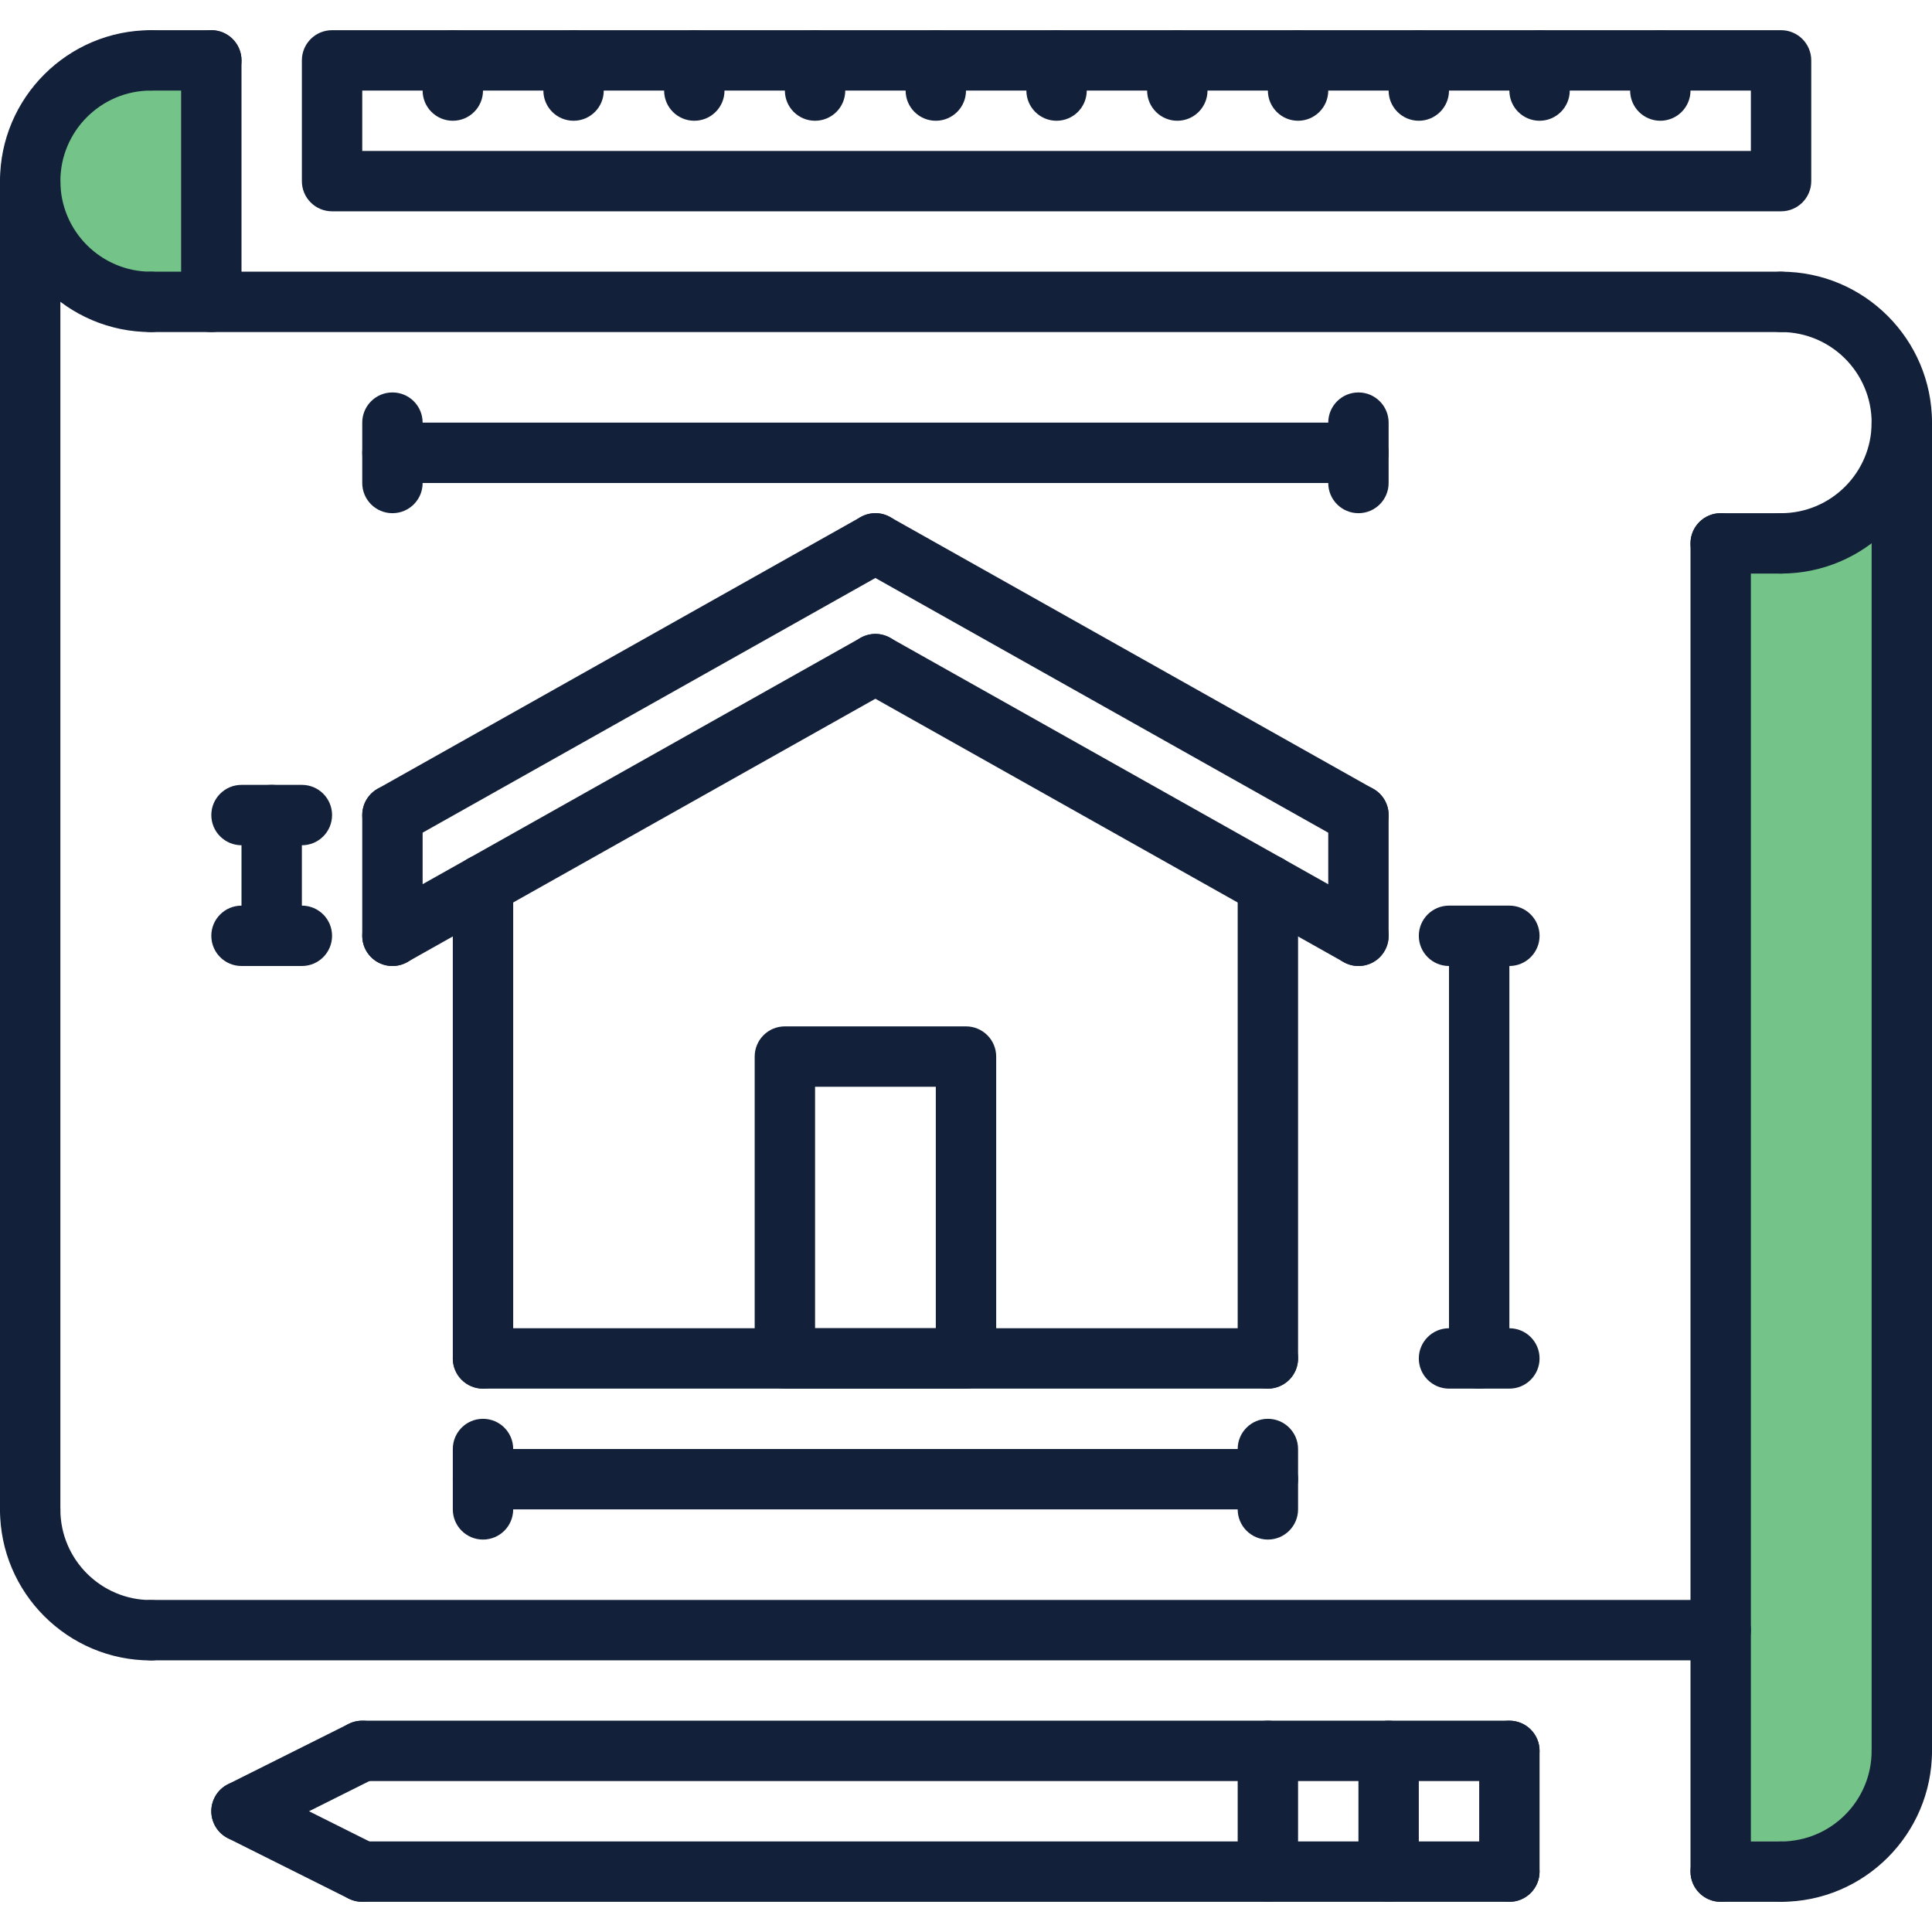 <svg width="32" height="32" viewBox="0 0 32 32" fill="none" xmlns="http://www.w3.org/2000/svg">
<rect x="28.5" y="9" width="3" height="21.5" fill="#74C388"/>
<path d="M3.5 1V5H3.25H1.75L1.25 4.5L0.75 3.75L0.5 2.5L1 1.5L2.25 1H3.5Z" fill="#74C388"/>
<g clip-path="url(#clip0)">
<path d="M2.5 4.5C1.673 4.5 1 3.827 1 3C1 2.173 1.673 1.5 2.5 1.5C2.776 1.5 3 1.276 3 1C3 0.724 2.776 0.5 2.5 0.5C1.121 0.5 0 1.621 0 3C0 4.378 1.121 5.5 2.5 5.5C2.776 5.5 3 5.276 3 5C3 4.724 2.776 4.5 2.5 4.5Z" fill="#13203A"/>
<path d="M31.5 28.5C31.224 28.5 31 28.724 31 29C31 29.827 30.327 30.5 29.5 30.5C29.224 30.5 29 30.724 29 31C29 31.276 29.224 31.5 29.5 31.5C30.878 31.5 32 30.378 32 29C32 28.724 31.776 28.5 31.5 28.5Z" fill="#13203A"/>
<path d="M29.5 4.5C29.224 4.5 29 4.724 29 5C29 5.276 29.224 5.5 29.5 5.5C30.327 5.5 31 6.173 31 7C31 7.827 30.327 8.5 29.5 8.5C29.224 8.5 29 8.724 29 9C29 9.276 29.224 9.5 29.5 9.5C30.878 9.5 32 8.379 32 7C32 5.622 30.878 4.5 29.5 4.5Z" fill="#13203A"/>
<path d="M0.5 2.5C0.224 2.5 0 2.724 0 3V25.002C0 25.279 0.224 25.502 0.5 25.502C0.776 25.502 1 25.279 1 25.002V3C1 2.724 0.776 2.5 0.5 2.5Z" fill="#13203A"/>
<path d="M28.5 26.5H2.5C2.224 26.5 2 26.724 2 27C2 27.276 2.224 27.5 2.5 27.5H28.5C28.776 27.5 29 27.276 29 27C29 26.724 28.776 26.5 28.5 26.5Z" fill="#13203A"/>
<path d="M29.5 4.5H2.5C2.224 4.5 2 4.724 2 5C2 5.276 2.224 5.5 2.5 5.5H29.5C29.776 5.5 30 5.276 30 5C30 4.724 29.776 4.5 29.5 4.5Z" fill="#13203A"/>
<path d="M31.5 6.5C31.224 6.5 31 6.724 31 7V29C31 29.276 31.224 29.5 31.5 29.5C31.776 29.5 32 29.276 32 29V7C32 6.724 31.776 6.5 31.5 6.5Z" fill="#13203A"/>
<path d="M28.5 8.5C28.224 8.5 28 8.724 28 9V31C28 31.276 28.224 31.5 28.5 31.5C28.776 31.5 29 31.276 29 31V9C29 8.724 28.776 8.5 28.5 8.5Z" fill="#13203A"/>
<path d="M3.5 0.5C3.224 0.5 3 0.724 3 1V5C3 5.276 3.224 5.5 3.5 5.5C3.776 5.5 4 5.276 4 5V1C4 0.724 3.776 0.5 3.5 0.5Z" fill="#13203A"/>
<path d="M2.5 26.502C1.673 26.502 1 25.829 1 25.002C1 24.726 0.776 24.502 0.5 24.502C0.224 24.502 0 24.726 0 25.002C0 26.381 1.121 27.502 2.5 27.502C2.776 27.502 3 27.279 3 27.002C3 26.726 2.776 26.502 2.5 26.502Z" fill="#13203A"/>
<path d="M29.5 8.5H28.5C28.224 8.5 28 8.724 28 9C28 9.276 28.224 9.5 28.5 9.5H29.5C29.776 9.5 30 9.276 30 9C30 8.724 29.776 8.5 29.5 8.5Z" fill="#13203A"/>
<path d="M29.5 30.5H28.5C28.224 30.5 28 30.724 28 31C28 31.276 28.224 31.5 28.5 31.5H29.5C29.776 31.5 30 31.276 30 31C30 30.724 29.776 30.5 29.5 30.5Z" fill="#13203A"/>
<path d="M3.5 0.5H2.5C2.224 0.5 2 0.724 2 1C2 1.276 2.224 1.5 2.5 1.5H3.5C3.776 1.5 4 1.276 4 1C4 0.724 3.776 0.5 3.5 0.5Z" fill="#13203A"/>
<path d="M25 28.5H6C5.723 28.5 5.5 28.724 5.5 29C5.5 29.276 5.723 29.5 6 29.5H25C25.276 29.5 25.5 29.276 25.5 29C25.5 28.724 25.276 28.5 25 28.5Z" fill="#13203A"/>
<path d="M25 28.5C24.724 28.5 24.5 28.724 24.5 29V31C24.5 31.276 24.724 31.5 25 31.5C25.276 31.5 25.5 31.276 25.5 31V29C25.5 28.724 25.276 28.5 25 28.5Z" fill="#13203A"/>
<path d="M25 30.5H6C5.723 30.5 5.5 30.724 5.5 31C5.5 31.276 5.723 31.5 6 31.5H25C25.276 31.5 25.5 31.276 25.5 31C25.5 30.724 25.276 30.5 25 30.5Z" fill="#13203A"/>
<path d="M6.224 30.553L4.224 29.553C3.977 29.43 3.676 29.529 3.553 29.776C3.429 30.023 3.529 30.324 3.776 30.448L5.776 31.448C5.848 31.483 5.924 31.5 5.999 31.5C6.183 31.5 6.359 31.399 6.447 31.224C6.571 30.977 6.471 30.677 6.224 30.553Z" fill="#13203A"/>
<path d="M6.447 28.776C6.324 28.529 6.023 28.43 5.776 28.552L3.776 29.552C3.529 29.676 3.429 29.977 3.553 30.224C3.641 30.399 3.817 30.5 4.001 30.5C4.076 30.5 4.152 30.483 4.224 30.447L6.224 29.447C6.471 29.323 6.571 29.023 6.447 28.776Z" fill="#13203A"/>
<path d="M23 28.5C22.724 28.5 22.5 28.724 22.5 29V31C22.5 31.276 22.724 31.5 23 31.5C23.276 31.5 23.5 31.276 23.5 31V29C23.5 28.724 23.276 28.5 23 28.5Z" fill="#13203A"/>
<path d="M21 28.5C20.724 28.5 20.5 28.724 20.5 29V31C20.5 31.276 20.724 31.5 21 31.5C21.276 31.5 21.5 31.276 21.5 31V29C21.5 28.724 21.276 28.5 21 28.5Z" fill="#13203A"/>
<path d="M29.5 0.5H5.5C5.223 0.5 5 0.724 5 1V3C5 3.276 5.223 3.5 5.5 3.5H29.5C29.776 3.5 30 3.276 30 3V1C30 0.724 29.776 0.5 29.5 0.5ZM29 2.5H6V1.5H29V2.5Z" fill="#13203A"/>
<path d="M7.5 0.5C7.223 0.5 7 0.724 7 1V1.5C7 1.776 7.223 2 7.5 2C7.777 2 8 1.776 8 1.5V1C8 0.724 7.777 0.5 7.5 0.5Z" fill="#13203A"/>
<path d="M9.5 0.5C9.223 0.5 9 0.724 9 1V1.5C9 1.776 9.223 2 9.5 2C9.777 2 10 1.776 10 1.5V1C10 0.724 9.777 0.5 9.5 0.5Z" fill="#13203A"/>
<path d="M11.5 0.5C11.223 0.5 11 0.724 11 1V1.5C11 1.776 11.223 2 11.5 2C11.777 2 12 1.776 12 1.5V1C12 0.724 11.777 0.5 11.5 0.5Z" fill="#13203A"/>
<path d="M13.5 0.5C13.223 0.5 13 0.724 13 1V1.5C13 1.776 13.223 2 13.5 2C13.777 2 14 1.776 14 1.5V1C14 0.724 13.777 0.5 13.5 0.5Z" fill="#13203A"/>
<path d="M15.5 0.5C15.223 0.5 15 0.724 15 1V1.5C15 1.776 15.223 2 15.5 2C15.777 2 16 1.776 16 1.5V1C16 0.724 15.777 0.5 15.5 0.5Z" fill="#13203A"/>
<path d="M17.5 0.5C17.224 0.5 17 0.724 17 1V1.5C17 1.776 17.224 2 17.5 2C17.776 2 18 1.776 18 1.5V1C18 0.724 17.776 0.5 17.5 0.5Z" fill="#13203A"/>
<path d="M19.5 0.5C19.224 0.5 19 0.724 19 1V1.5C19 1.776 19.224 2 19.5 2C19.776 2 20 1.776 20 1.5V1C20 0.724 19.776 0.5 19.5 0.5Z" fill="#13203A"/>
<path d="M21.5 0.5C21.224 0.5 21 0.724 21 1V1.5C21 1.776 21.224 2 21.5 2C21.776 2 22 1.776 22 1.5V1C22 0.724 21.776 0.5 21.5 0.5Z" fill="#13203A"/>
<path d="M23.5 0.5C23.224 0.5 23 0.724 23 1V1.5C23 1.776 23.224 2 23.5 2C23.776 2 24 1.776 24 1.5V1C24 0.724 23.776 0.5 23.5 0.5Z" fill="#13203A"/>
<path d="M25.5 0.5C25.224 0.5 25 0.724 25 1V1.5C25 1.776 25.224 2 25.5 2C25.776 2 26 1.776 26 1.5V1C26 0.724 25.776 0.5 25.5 0.5Z" fill="#13203A"/>
<path d="M27.5 0.5C27.224 0.5 27 0.724 27 1V1.5C27 1.776 27.224 2 27.5 2C27.776 2 28 1.776 28 1.5V1C28 0.724 27.776 0.5 27.5 0.5Z" fill="#13203A"/>
<path d="M14.935 8.755C14.8 8.514 14.496 8.428 14.255 8.564L6.255 13.064C6.014 13.2 5.929 13.505 6.064 13.745C6.156 13.908 6.325 14 6.5 14C6.583 14 6.667 13.979 6.745 13.935L14.745 9.435C14.986 9.3 15.071 8.995 14.935 8.755Z" fill="#13203A"/>
<path d="M22.745 13.065L14.745 8.565C14.504 8.428 14.2 8.514 14.064 8.755C13.929 8.996 14.014 9.301 14.255 9.436L22.256 13.936C22.333 13.979 22.417 14 22.5 14C22.675 14 22.845 13.908 22.936 13.745C23.072 13.505 22.986 13.2 22.745 13.065Z" fill="#13203A"/>
<path d="M14.935 10.755C14.8 10.514 14.496 10.428 14.255 10.564L6.255 15.064C6.014 15.2 5.929 15.505 6.064 15.745C6.156 15.908 6.325 16 6.5 16C6.583 16 6.667 15.979 6.745 15.935L14.745 11.435C14.986 11.3 15.071 10.995 14.935 10.755Z" fill="#13203A"/>
<path d="M22.745 15.065L14.745 10.565C14.504 10.428 14.199 10.514 14.064 10.755C13.929 10.996 14.014 11.3 14.255 11.436L22.256 15.936C22.333 15.979 22.417 16 22.5 16C22.675 16 22.845 15.908 22.936 15.745C23.072 15.505 22.986 15.2 22.745 15.065Z" fill="#13203A"/>
<path d="M6.5 13C6.223 13 6 13.224 6 13.5V15.5C6 15.776 6.223 16 6.5 16C6.777 16 7 15.776 7 15.5V13.5C7 13.224 6.777 13 6.5 13Z" fill="#13203A"/>
<path d="M22.5 13C22.224 13 22 13.224 22 13.5V15.5C22 15.776 22.224 16 22.5 16C22.777 16 23 15.776 23 15.5V13.5C23 13.224 22.777 13 22.5 13Z" fill="#13203A"/>
<path d="M8 14.156C7.723 14.156 7.5 14.38 7.5 14.656V22.5C7.5 22.776 7.723 23 8 23C8.277 23 8.5 22.776 8.5 22.5V14.656C8.5 14.38 8.277 14.156 8 14.156Z" fill="#13203A"/>
<path d="M21 22H8C7.723 22 7.5 22.224 7.5 22.5C7.5 22.776 7.723 23 8 23H21C21.276 23 21.5 22.776 21.5 22.5C21.5 22.224 21.276 22 21 22Z" fill="#13203A"/>
<path d="M21 14.156C20.724 14.156 20.5 14.38 20.5 14.656V22.5C20.5 22.776 20.724 23 21 23C21.276 23 21.5 22.776 21.5 22.5V14.656C21.5 14.38 21.276 14.156 21 14.156Z" fill="#13203A"/>
<path d="M16 17H13C12.723 17 12.5 17.224 12.5 17.5V22.5C12.5 22.776 12.723 23 13 23H16C16.276 23 16.5 22.776 16.5 22.5V17.5C16.5 17.224 16.276 17 16 17ZM15.5 22H13.5V18H15.5V22Z" fill="#13203A"/>
<path d="M5 15H4C3.724 15 3.5 15.224 3.5 15.5C3.5 15.776 3.724 16 4 16H5C5.277 16 5.5 15.776 5.5 15.5C5.5 15.224 5.277 15 5 15Z" fill="#13203A"/>
<path d="M5 13H4C3.724 13 3.5 13.224 3.5 13.5C3.5 13.776 3.724 14 4 14H5C5.277 14 5.5 13.776 5.5 13.5C5.5 13.224 5.277 13 5 13Z" fill="#13203A"/>
<path d="M4.5 13C4.223 13 4 13.224 4 13.5V15.5C4 15.776 4.223 16 4.5 16C4.777 16 5 15.776 5 15.5V13.5C5 13.224 4.777 13 4.5 13Z" fill="#13203A"/>
<path d="M25 15H24C23.724 15 23.5 15.224 23.5 15.5C23.5 15.776 23.724 16 24 16H25C25.276 16 25.5 15.776 25.5 15.5C25.5 15.224 25.276 15 25 15Z" fill="#13203A"/>
<path d="M24.5 15.094C24.224 15.094 24 15.318 24 15.594V22.5C24 22.776 24.224 23 24.5 23C24.776 23 25 22.776 25 22.5V15.594C25 15.318 24.776 15.094 24.5 15.094Z" fill="#13203A"/>
<path d="M25 22H24C23.724 22 23.5 22.224 23.5 22.5C23.5 22.776 23.724 23 24 23H25C25.276 23 25.5 22.776 25.5 22.5C25.5 22.224 25.276 22 25 22Z" fill="#13203A"/>
<path d="M8 23.5C7.723 23.5 7.5 23.724 7.5 24V25C7.5 25.276 7.723 25.5 8 25.5C8.277 25.5 8.5 25.276 8.5 25V24C8.5 23.724 8.277 23.5 8 23.5Z" fill="#13203A"/>
<path d="M21 23.5C20.724 23.5 20.5 23.724 20.5 24V25C20.5 25.276 20.724 25.5 21 25.5C21.276 25.5 21.5 25.276 21.5 25V24C21.5 23.724 21.276 23.5 21 23.5Z" fill="#13203A"/>
<path d="M21 24H8C7.723 24 7.5 24.224 7.5 24.5C7.5 24.776 7.723 25 8 25H21C21.276 25 21.5 24.776 21.5 24.5C21.5 24.224 21.276 24 21 24Z" fill="#13203A"/>
<path d="M22.5 7H6.5C6.223 7 6 7.224 6 7.5C6 7.776 6.223 8 6.5 8H22.5C22.776 8 23 7.776 23 7.5C23 7.224 22.776 7 22.5 7Z" fill="#13203A"/>
<path d="M22.5 6.5C22.224 6.5 22 6.724 22 7V8C22 8.276 22.224 8.5 22.5 8.5C22.776 8.5 23 8.276 23 8V7C23 6.724 22.776 6.5 22.5 6.5Z" fill="#13203A"/>
<path d="M6.5 6.5C6.223 6.5 6 6.724 6 7V8C6 8.276 6.223 8.5 6.5 8.5C6.777 8.5 7 8.276 7 8V7C7 6.724 6.777 6.5 6.5 6.5Z" fill="#13203A"/>
</g>
<defs>
<clipPath id="clip0">
<rect width="32" height="32" fill="white"/>
</clipPath>
</defs>
</svg>
